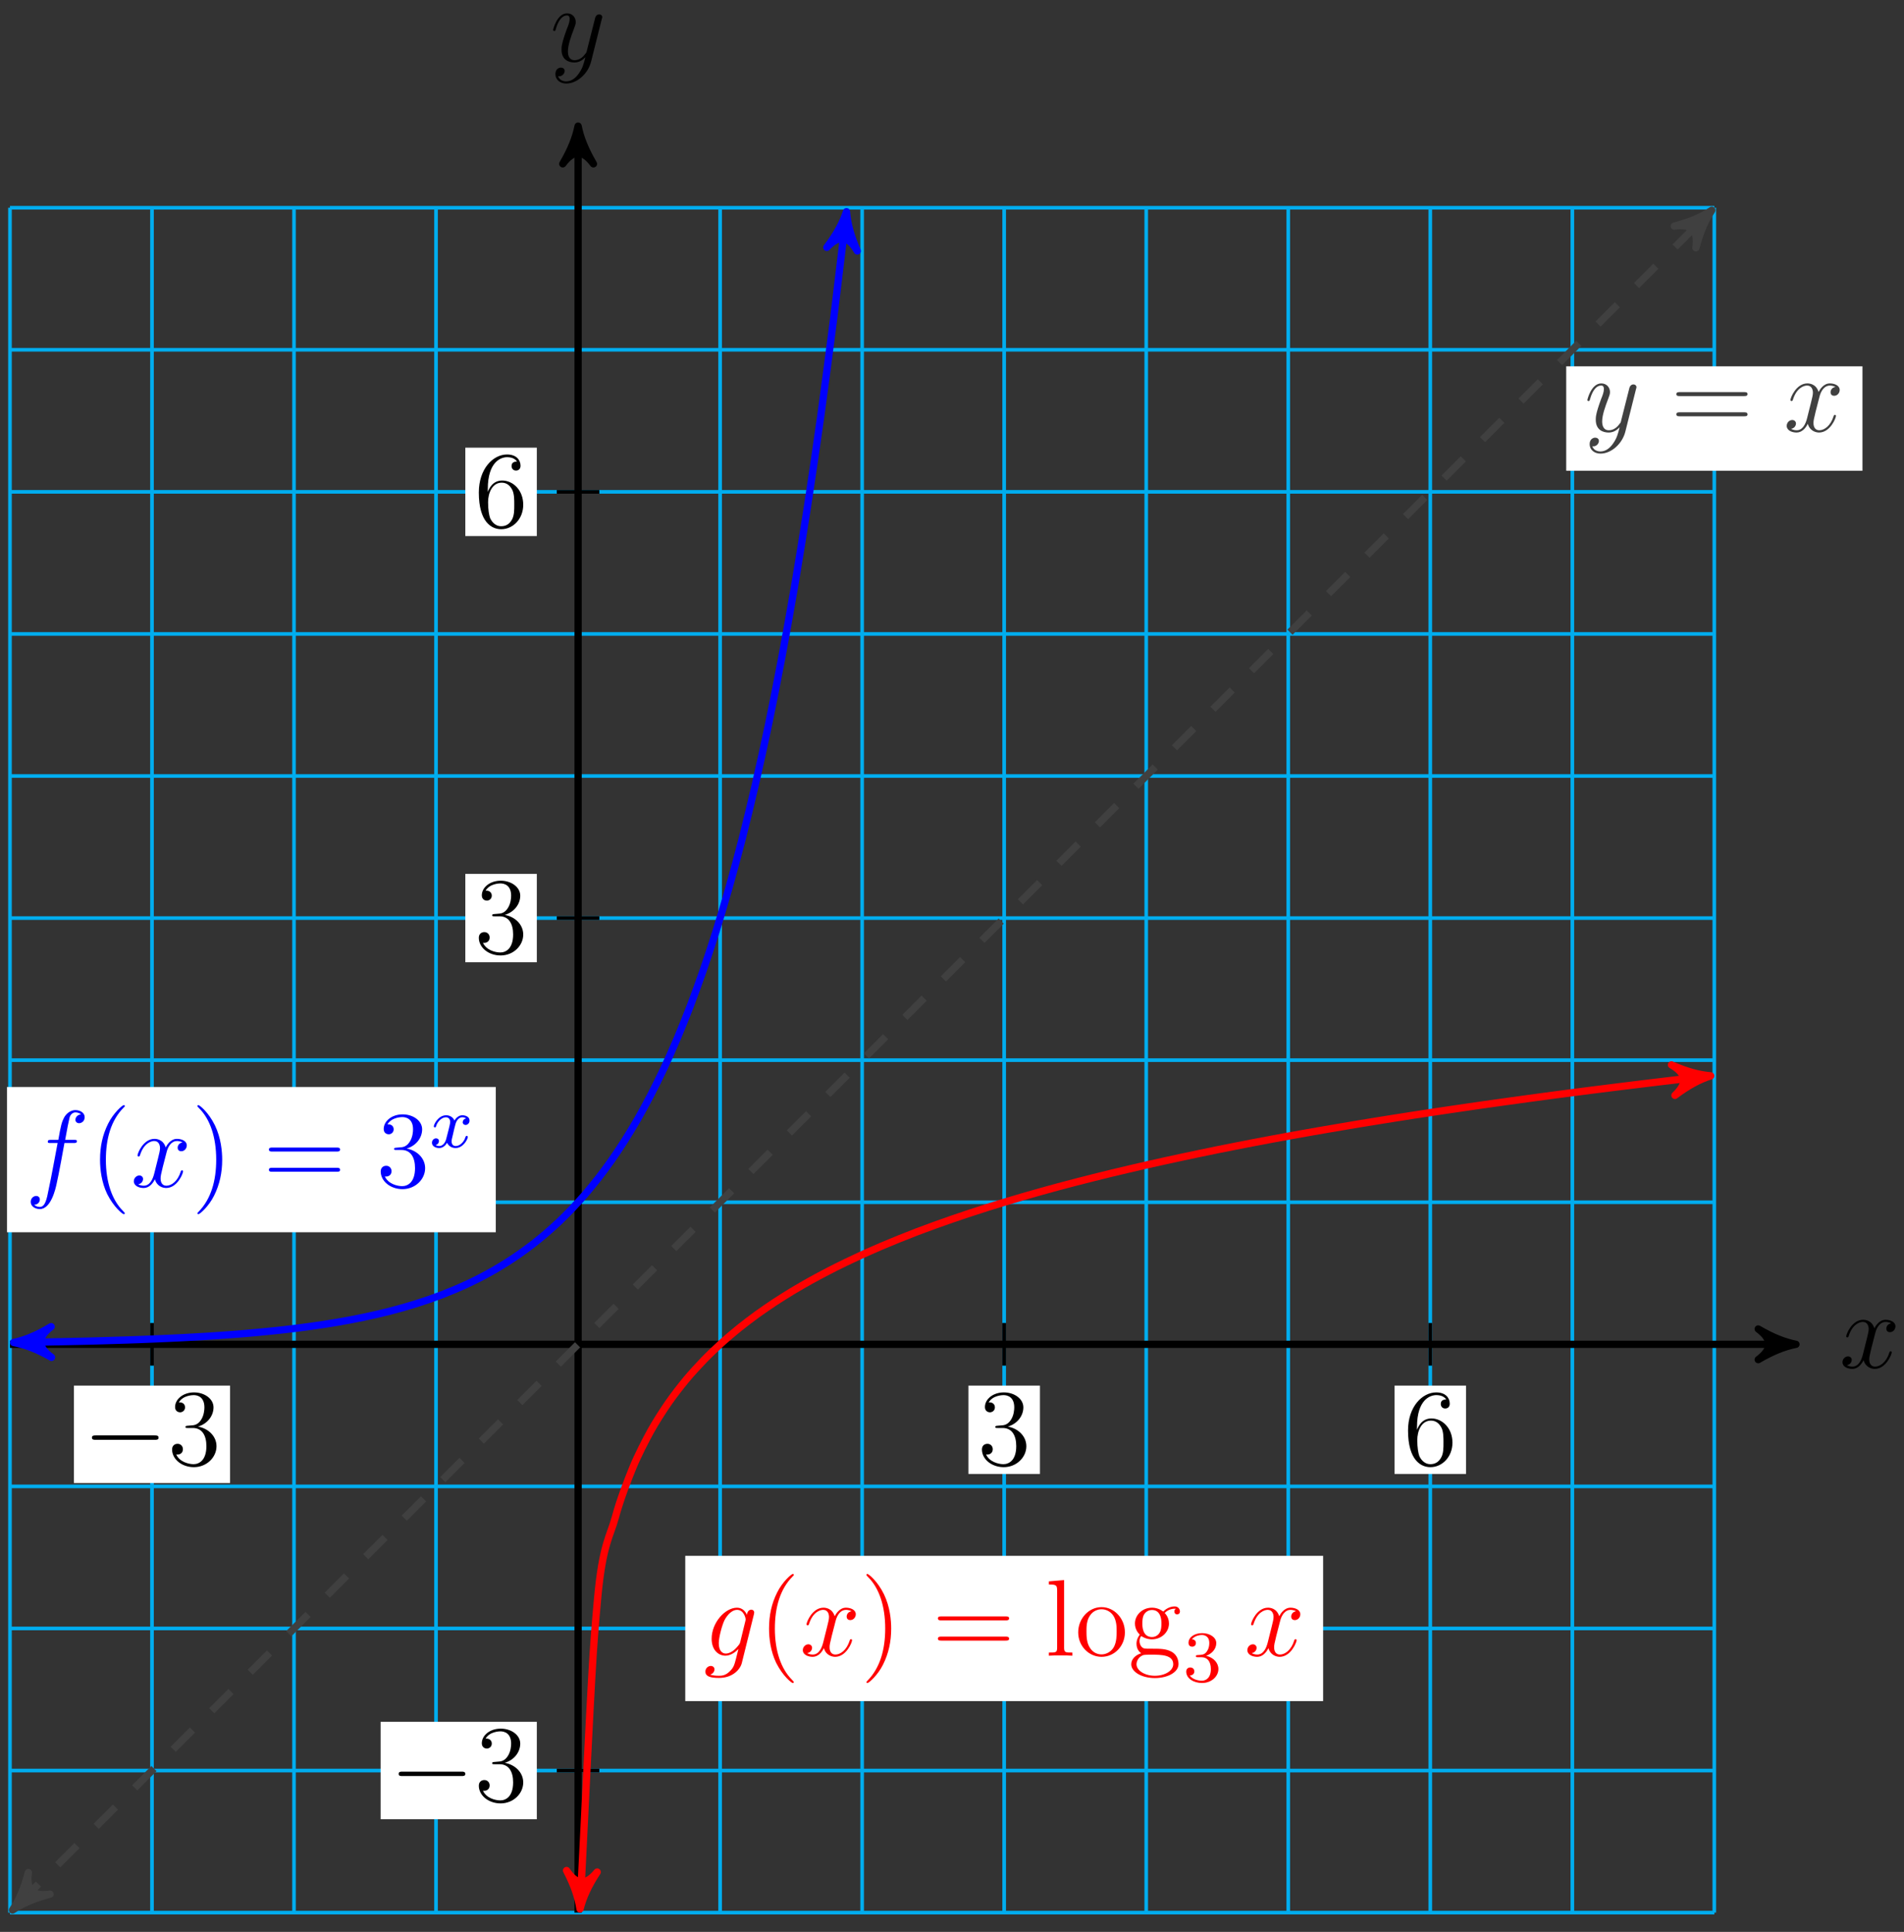 <?xml version="1.0" encoding="UTF-8"?>
<svg xmlns="http://www.w3.org/2000/svg" xmlns:xlink="http://www.w3.org/1999/xlink" width="209pt" height="212pt" viewBox="0 0 209 212" version="1.1">
<rect x="0" y="0" width="209" height="212" fill="#333333" stroke="none"/>
<defs>
<g>
<symbol overflow="visible" id="glyph0-0">
<path style="stroke:none;" d=""/>
</symbol>
<symbol overflow="visible" id="glyph0-1">
<path style="stroke:none;" d="M 5.672 -4.875 C 5.281 -4.812 5.141 -4.516 5.141 -4.297 C 5.141 -4 5.359 -3.906 5.531 -3.906 C 5.891 -3.906 6.141 -4.219 6.141 -4.547 C 6.141 -5.047 5.562 -5.266 5.062 -5.266 C 4.344 -5.266 3.938 -4.547 3.828 -4.328 C 3.547 -5.219 2.812 -5.266 2.594 -5.266 C 1.375 -5.266 0.734 -3.703 0.734 -3.438 C 0.734 -3.391 0.781 -3.328 0.859 -3.328 C 0.953 -3.328 0.984 -3.406 1 -3.453 C 1.406 -4.781 2.219 -5.031 2.562 -5.031 C 3.094 -5.031 3.203 -4.531 3.203 -4.25 C 3.203 -3.984 3.125 -3.703 2.984 -3.125 L 2.578 -1.5 C 2.406 -0.781 2.062 -0.125 1.422 -0.125 C 1.359 -0.125 1.062 -0.125 0.812 -0.281 C 1.25 -0.359 1.344 -0.719 1.344 -0.859 C 1.344 -1.094 1.156 -1.25 0.938 -1.25 C 0.641 -1.25 0.328 -0.984 0.328 -0.609 C 0.328 -0.109 0.891 0.125 1.406 0.125 C 1.984 0.125 2.391 -0.328 2.641 -0.828 C 2.828 -0.125 3.438 0.125 3.875 0.125 C 5.094 0.125 5.734 -1.453 5.734 -1.703 C 5.734 -1.766 5.688 -1.812 5.625 -1.812 C 5.516 -1.812 5.5 -1.75 5.469 -1.656 C 5.141 -0.609 4.453 -0.125 3.906 -0.125 C 3.484 -0.125 3.266 -0.438 3.266 -0.922 C 3.266 -1.188 3.312 -1.375 3.5 -2.156 L 3.922 -3.797 C 4.094 -4.5 4.5 -5.031 5.062 -5.031 C 5.078 -5.031 5.422 -5.031 5.672 -4.875 Z M 5.672 -4.875 "/>
</symbol>
<symbol overflow="visible" id="glyph0-2">
<path style="stroke:none;" d="M 3.141 1.344 C 2.828 1.797 2.359 2.203 1.766 2.203 C 1.625 2.203 1.047 2.172 0.875 1.625 C 0.906 1.641 0.969 1.641 0.984 1.641 C 1.344 1.641 1.594 1.328 1.594 1.047 C 1.594 0.781 1.359 0.688 1.188 0.688 C 0.984 0.688 0.578 0.828 0.578 1.406 C 0.578 2.016 1.094 2.438 1.766 2.438 C 2.969 2.438 4.172 1.344 4.5 0.016 L 5.672 -4.656 C 5.688 -4.703 5.719 -4.781 5.719 -4.859 C 5.719 -5.031 5.562 -5.156 5.391 -5.156 C 5.281 -5.156 5.031 -5.109 4.938 -4.75 L 4.047 -1.234 C 4 -1.016 4 -0.984 3.891 -0.859 C 3.656 -0.531 3.266 -0.125 2.688 -0.125 C 2.016 -0.125 1.953 -0.781 1.953 -1.094 C 1.953 -1.781 2.281 -2.703 2.609 -3.562 C 2.734 -3.906 2.812 -4.078 2.812 -4.312 C 2.812 -4.812 2.453 -5.266 1.859 -5.266 C 0.766 -5.266 0.328 -3.531 0.328 -3.438 C 0.328 -3.391 0.375 -3.328 0.453 -3.328 C 0.562 -3.328 0.578 -3.375 0.625 -3.547 C 0.906 -4.547 1.359 -5.031 1.828 -5.031 C 1.938 -5.031 2.141 -5.031 2.141 -4.641 C 2.141 -4.328 2.016 -3.984 1.828 -3.531 C 1.25 -1.953 1.25 -1.562 1.25 -1.281 C 1.25 -0.141 2.062 0.125 2.656 0.125 C 3 0.125 3.438 0.016 3.844 -0.438 L 3.859 -0.422 C 3.688 0.281 3.562 0.75 3.141 1.344 Z M 3.141 1.344 "/>
</symbol>
<symbol overflow="visible" id="glyph0-3">
<path style="stroke:none;" d="M 4.047 -1.516 C 4 -1.328 3.969 -1.281 3.812 -1.094 C 3.328 -0.469 2.828 -0.234 2.453 -0.234 C 2.062 -0.234 1.688 -0.547 1.688 -1.375 C 1.688 -2.016 2.047 -3.344 2.312 -3.891 C 2.656 -4.547 3.188 -5.031 3.688 -5.031 C 4.484 -5.031 4.641 -4.047 4.641 -3.984 L 4.609 -3.812 Z M 4.781 -4.484 C 4.625 -4.828 4.297 -5.266 3.688 -5.266 C 2.391 -5.266 0.906 -3.641 0.906 -1.859 C 0.906 -0.609 1.656 0 2.422 0 C 3.062 0 3.625 -0.5 3.844 -0.734 L 3.578 0.328 C 3.406 0.984 3.328 1.297 2.906 1.703 C 2.422 2.203 1.953 2.203 1.703 2.203 C 1.344 2.203 1.047 2.172 0.734 2.078 C 1.125 1.969 1.219 1.641 1.219 1.5 C 1.219 1.312 1.078 1.125 0.812 1.125 C 0.531 1.125 0.219 1.359 0.219 1.75 C 0.219 2.25 0.703 2.438 1.719 2.438 C 3.266 2.438 4.062 1.453 4.219 0.797 L 5.547 -4.547 C 5.578 -4.703 5.578 -4.719 5.578 -4.75 C 5.578 -4.906 5.453 -5.047 5.266 -5.047 C 4.984 -5.047 4.812 -4.812 4.781 -4.484 Z M 4.781 -4.484 "/>
</symbol>
<symbol overflow="visible" id="glyph0-4">
<path style="stroke:none;" d="M 5.328 -4.812 C 5.562 -4.812 5.672 -4.812 5.672 -5.031 C 5.672 -5.156 5.562 -5.156 5.359 -5.156 L 4.391 -5.156 C 4.609 -6.391 4.781 -7.234 4.875 -7.609 C 4.953 -7.906 5.203 -8.172 5.516 -8.172 C 5.766 -8.172 6.016 -8.062 6.125 -7.953 C 5.672 -7.906 5.516 -7.562 5.516 -7.359 C 5.516 -7.125 5.703 -6.984 5.922 -6.984 C 6.172 -6.984 6.531 -7.188 6.531 -7.641 C 6.531 -8.141 6.031 -8.422 5.5 -8.422 C 4.984 -8.422 4.484 -8.031 4.25 -7.562 C 4.031 -7.141 3.906 -6.719 3.641 -5.156 L 2.828 -5.156 C 2.609 -5.156 2.484 -5.156 2.484 -4.938 C 2.484 -4.812 2.562 -4.812 2.797 -4.812 L 3.562 -4.812 C 3.344 -3.688 2.859 -0.984 2.578 0.281 C 2.375 1.328 2.203 2.203 1.609 2.203 C 1.562 2.203 1.219 2.203 1 1.969 C 1.609 1.922 1.609 1.406 1.609 1.391 C 1.609 1.141 1.438 1 1.203 1 C 0.969 1 0.609 1.203 0.609 1.656 C 0.609 2.172 1.141 2.438 1.609 2.438 C 2.828 2.438 3.328 0.25 3.453 -0.344 C 3.672 -1.266 4.25 -4.453 4.312 -4.812 Z M 5.328 -4.812 "/>
</symbol>
<symbol overflow="visible" id="glyph1-0">
<path style="stroke:none;" d=""/>
</symbol>
<symbol overflow="visible" id="glyph1-1">
<path style="stroke:none;" d="M 7.875 -2.75 C 8.078 -2.75 8.297 -2.75 8.297 -2.984 C 8.297 -3.234 8.078 -3.234 7.875 -3.234 L 1.406 -3.234 C 1.203 -3.234 0.984 -3.234 0.984 -2.984 C 0.984 -2.75 1.203 -2.75 1.406 -2.75 Z M 7.875 -2.75 "/>
</symbol>
<symbol overflow="visible" id="glyph2-0">
<path style="stroke:none;" d=""/>
</symbol>
<symbol overflow="visible" id="glyph2-1">
<path style="stroke:none;" d="M 2.203 -4.297 C 2 -4.281 1.953 -4.266 1.953 -4.156 C 1.953 -4.047 2.016 -4.047 2.219 -4.047 L 2.766 -4.047 C 3.797 -4.047 4.25 -3.203 4.25 -2.062 C 4.25 -0.484 3.438 -0.078 2.844 -0.078 C 2.266 -0.078 1.297 -0.344 0.938 -1.141 C 1.328 -1.078 1.672 -1.297 1.672 -1.719 C 1.672 -2.062 1.422 -2.312 1.094 -2.312 C 0.797 -2.312 0.484 -2.141 0.484 -1.688 C 0.484 -0.625 1.547 0.25 2.875 0.25 C 4.297 0.25 5.359 -0.844 5.359 -2.047 C 5.359 -3.141 4.469 -4 3.328 -4.203 C 4.359 -4.5 5.031 -5.375 5.031 -6.312 C 5.031 -7.25 4.047 -7.953 2.891 -7.953 C 1.703 -7.953 0.812 -7.219 0.812 -6.344 C 0.812 -5.875 1.188 -5.766 1.359 -5.766 C 1.609 -5.766 1.906 -5.953 1.906 -6.312 C 1.906 -6.688 1.609 -6.859 1.344 -6.859 C 1.281 -6.859 1.25 -6.859 1.219 -6.844 C 1.672 -7.656 2.797 -7.656 2.859 -7.656 C 3.25 -7.656 4.031 -7.484 4.031 -6.312 C 4.031 -6.078 4 -5.422 3.641 -4.906 C 3.281 -4.375 2.875 -4.344 2.562 -4.328 Z M 2.203 -4.297 "/>
</symbol>
<symbol overflow="visible" id="glyph2-2">
<path style="stroke:none;" d="M 1.469 -4.156 C 1.469 -7.188 2.938 -7.656 3.578 -7.656 C 4.016 -7.656 4.453 -7.531 4.672 -7.172 C 4.531 -7.172 4.078 -7.172 4.078 -6.688 C 4.078 -6.422 4.25 -6.188 4.562 -6.188 C 4.859 -6.188 5.062 -6.375 5.062 -6.719 C 5.062 -7.344 4.609 -7.953 3.578 -7.953 C 2.062 -7.953 0.484 -6.406 0.484 -3.781 C 0.484 -0.484 1.922 0.25 2.938 0.25 C 4.25 0.25 5.359 -0.891 5.359 -2.438 C 5.359 -4.031 4.25 -5.094 3.047 -5.094 C 1.984 -5.094 1.594 -4.172 1.469 -3.844 Z M 2.938 -0.078 C 2.188 -0.078 1.828 -0.734 1.719 -0.984 C 1.609 -1.297 1.5 -1.891 1.5 -2.719 C 1.5 -3.672 1.922 -4.859 3 -4.859 C 3.656 -4.859 4 -4.406 4.188 -4 C 4.375 -3.562 4.375 -2.969 4.375 -2.453 C 4.375 -1.844 4.375 -1.297 4.141 -0.844 C 3.844 -0.281 3.422 -0.078 2.938 -0.078 Z M 2.938 -0.078 "/>
</symbol>
<symbol overflow="visible" id="glyph2-3">
<path style="stroke:none;" d="M 8.062 -3.875 C 8.234 -3.875 8.453 -3.875 8.453 -4.094 C 8.453 -4.312 8.25 -4.312 8.062 -4.312 L 1.031 -4.312 C 0.859 -4.312 0.641 -4.312 0.641 -4.094 C 0.641 -3.875 0.844 -3.875 1.031 -3.875 Z M 8.062 -1.656 C 8.234 -1.656 8.453 -1.656 8.453 -1.859 C 8.453 -2.094 8.25 -2.094 8.062 -2.094 L 1.031 -2.094 C 0.859 -2.094 0.641 -2.094 0.641 -1.875 C 0.641 -1.656 0.844 -1.656 1.031 -1.656 Z M 8.062 -1.656 "/>
</symbol>
<symbol overflow="visible" id="glyph2-4">
<path style="stroke:none;" d="M 3.891 2.906 C 3.891 2.875 3.891 2.844 3.688 2.641 C 2.484 1.438 1.812 -0.531 1.812 -2.969 C 1.812 -5.297 2.375 -7.297 3.766 -8.703 C 3.891 -8.812 3.891 -8.828 3.891 -8.875 C 3.891 -8.938 3.828 -8.969 3.781 -8.969 C 3.625 -8.969 2.641 -8.109 2.062 -6.938 C 1.453 -5.719 1.172 -4.453 1.172 -2.969 C 1.172 -1.906 1.344 -0.484 1.953 0.781 C 2.672 2.219 3.641 3 3.781 3 C 3.828 3 3.891 2.969 3.891 2.906 Z M 3.891 2.906 "/>
</symbol>
<symbol overflow="visible" id="glyph2-5">
<path style="stroke:none;" d="M 3.375 -2.969 C 3.375 -3.891 3.25 -5.359 2.578 -6.75 C 1.875 -8.188 0.891 -8.969 0.766 -8.969 C 0.719 -8.969 0.656 -8.938 0.656 -8.875 C 0.656 -8.828 0.656 -8.812 0.859 -8.609 C 2.062 -7.406 2.719 -5.422 2.719 -2.984 C 2.719 -0.672 2.156 1.328 0.781 2.734 C 0.656 2.844 0.656 2.875 0.656 2.906 C 0.656 2.969 0.719 3 0.766 3 C 0.922 3 1.906 2.141 2.484 0.969 C 3.094 -0.25 3.375 -1.547 3.375 -2.969 Z M 3.375 -2.969 "/>
</symbol>
<symbol overflow="visible" id="glyph2-6">
<path style="stroke:none;" d="M 2.062 -8.297 L 0.391 -8.156 L 0.391 -7.812 C 1.203 -7.812 1.297 -7.734 1.297 -7.141 L 1.297 -0.891 C 1.297 -0.344 1.172 -0.344 0.391 -0.344 L 0.391 0 C 0.734 -0.031 1.312 -0.031 1.672 -0.031 C 2.031 -0.031 2.625 -0.031 2.969 0 L 2.969 -0.344 C 2.203 -0.344 2.062 -0.344 2.062 -0.891 Z M 2.062 -8.297 "/>
</symbol>
<symbol overflow="visible" id="glyph2-7">
<path style="stroke:none;" d="M 5.484 -2.562 C 5.484 -4.094 4.312 -5.328 2.922 -5.328 C 1.5 -5.328 0.359 -4.062 0.359 -2.562 C 0.359 -1.031 1.547 0.125 2.922 0.125 C 4.328 0.125 5.484 -1.047 5.484 -2.562 Z M 2.922 -0.141 C 2.484 -0.141 1.953 -0.328 1.609 -0.922 C 1.281 -1.453 1.266 -2.156 1.266 -2.672 C 1.266 -3.125 1.266 -3.844 1.641 -4.391 C 1.969 -4.906 2.5 -5.094 2.922 -5.094 C 3.375 -5.094 3.891 -4.875 4.203 -4.406 C 4.578 -3.859 4.578 -3.109 4.578 -2.672 C 4.578 -2.25 4.578 -1.5 4.266 -0.938 C 3.938 -0.375 3.375 -0.141 2.922 -0.141 Z M 2.922 -0.141 "/>
</symbol>
<symbol overflow="visible" id="glyph2-8">
<path style="stroke:none;" d="M 1.422 -2.156 C 1.984 -1.797 2.469 -1.797 2.594 -1.797 C 3.672 -1.797 4.469 -2.609 4.469 -3.531 C 4.469 -3.844 4.375 -4.297 4 -4.688 C 4.453 -5.156 5.016 -5.156 5.078 -5.156 C 5.125 -5.156 5.188 -5.156 5.234 -5.141 C 5.109 -5.094 5.062 -4.969 5.062 -4.844 C 5.062 -4.672 5.172 -4.531 5.359 -4.531 C 5.469 -4.531 5.672 -4.594 5.672 -4.859 C 5.672 -5.062 5.516 -5.406 5.094 -5.406 C 4.469 -5.406 4 -5.016 3.844 -4.844 C 3.484 -5.109 3.062 -5.266 2.609 -5.266 C 1.531 -5.266 0.734 -4.453 0.734 -3.531 C 0.734 -2.859 1.141 -2.422 1.266 -2.312 C 1.125 -2.125 0.906 -1.781 0.906 -1.312 C 0.906 -0.625 1.328 -0.328 1.422 -0.266 C 0.875 -0.109 0.328 0.328 0.328 0.938 C 0.328 1.766 1.453 2.453 2.922 2.453 C 4.344 2.453 5.516 1.812 5.516 0.922 C 5.516 0.625 5.438 -0.078 4.719 -0.453 C 4.109 -0.766 3.516 -0.766 2.484 -0.766 C 1.75 -0.766 1.672 -0.766 1.453 -0.984 C 1.344 -1.109 1.234 -1.344 1.234 -1.594 C 1.234 -1.797 1.297 -2 1.422 -2.156 Z M 2.609 -2.047 C 1.547 -2.047 1.547 -3.25 1.547 -3.531 C 1.547 -3.734 1.547 -4.234 1.75 -4.547 C 1.984 -4.906 2.344 -5.016 2.594 -5.016 C 3.641 -5.016 3.641 -3.812 3.641 -3.531 C 3.641 -3.328 3.641 -2.828 3.438 -2.516 C 3.219 -2.156 2.859 -2.047 2.609 -2.047 Z M 2.922 2.203 C 1.781 2.203 0.906 1.609 0.906 0.938 C 0.906 0.844 0.938 0.375 1.391 0.062 C 1.656 -0.109 1.75 -0.109 2.594 -0.109 C 3.578 -0.109 4.938 -0.109 4.938 0.938 C 4.938 1.641 4.031 2.203 2.922 2.203 Z M 2.922 2.203 "/>
</symbol>
<symbol overflow="visible" id="glyph3-0">
<path style="stroke:none;" d=""/>
</symbol>
<symbol overflow="visible" id="glyph3-1">
<path style="stroke:none;" d="M 2.016 -2.656 C 2.641 -2.656 3.047 -2.203 3.047 -1.359 C 3.047 -0.359 2.484 -0.078 2.062 -0.078 C 1.625 -0.078 1.016 -0.234 0.734 -0.656 C 1.031 -0.656 1.234 -0.844 1.234 -1.094 C 1.234 -1.359 1.047 -1.531 0.781 -1.531 C 0.578 -1.531 0.344 -1.406 0.344 -1.078 C 0.344 -0.328 1.156 0.172 2.078 0.172 C 3.125 0.172 3.875 -0.562 3.875 -1.359 C 3.875 -2.031 3.344 -2.625 2.531 -2.812 C 3.156 -3.031 3.641 -3.562 3.641 -4.203 C 3.641 -4.844 2.922 -5.297 2.094 -5.297 C 1.234 -5.297 0.594 -4.844 0.594 -4.234 C 0.594 -3.938 0.781 -3.812 1 -3.812 C 1.25 -3.812 1.406 -3.984 1.406 -4.219 C 1.406 -4.516 1.141 -4.625 0.969 -4.625 C 1.312 -5.062 1.922 -5.094 2.062 -5.094 C 2.266 -5.094 2.875 -5.031 2.875 -4.203 C 2.875 -3.656 2.641 -3.312 2.531 -3.188 C 2.297 -2.938 2.109 -2.922 1.625 -2.891 C 1.469 -2.891 1.406 -2.875 1.406 -2.766 C 1.406 -2.656 1.484 -2.656 1.625 -2.656 Z M 2.016 -2.656 "/>
</symbol>
<symbol overflow="visible" id="glyph4-0">
<path style="stroke:none;" d=""/>
</symbol>
<symbol overflow="visible" id="glyph4-1">
<path style="stroke:none;" d="M 4 -3.172 C 3.641 -3.094 3.625 -2.781 3.625 -2.75 C 3.625 -2.578 3.766 -2.453 3.938 -2.453 C 4.109 -2.453 4.375 -2.594 4.375 -2.938 C 4.375 -3.391 3.875 -3.516 3.578 -3.516 C 3.219 -3.516 2.906 -3.25 2.719 -2.938 C 2.547 -3.359 2.141 -3.516 1.812 -3.516 C 0.938 -3.516 0.453 -2.516 0.453 -2.297 C 0.453 -2.219 0.516 -2.188 0.578 -2.188 C 0.672 -2.188 0.688 -2.234 0.703 -2.328 C 0.891 -2.906 1.375 -3.297 1.781 -3.297 C 2.094 -3.297 2.25 -3.062 2.25 -2.781 C 2.25 -2.625 2.156 -2.25 2.094 -2 C 2.031 -1.766 1.859 -1.062 1.812 -0.906 C 1.703 -0.484 1.422 -0.141 1.062 -0.141 C 1.031 -0.141 0.828 -0.141 0.656 -0.25 C 1.016 -0.344 1.016 -0.672 1.016 -0.688 C 1.016 -0.875 0.875 -0.984 0.703 -0.984 C 0.484 -0.984 0.25 -0.797 0.25 -0.5 C 0.25 -0.125 0.641 0.078 1.047 0.078 C 1.469 0.078 1.766 -0.234 1.906 -0.5 C 2.094 -0.109 2.453 0.078 2.844 0.078 C 3.703 0.078 4.188 -0.922 4.188 -1.141 C 4.188 -1.219 4.125 -1.25 4.062 -1.25 C 3.969 -1.25 3.953 -1.188 3.922 -1.109 C 3.766 -0.578 3.312 -0.141 2.859 -0.141 C 2.594 -0.141 2.406 -0.312 2.406 -0.656 C 2.406 -0.812 2.453 -1 2.562 -1.438 C 2.609 -1.688 2.781 -2.375 2.828 -2.531 C 2.938 -2.953 3.219 -3.297 3.578 -3.297 C 3.625 -3.297 3.828 -3.297 4 -3.172 Z M 4 -3.172 "/>
</symbol>
</g>
</defs>
<g id="surface1">
<path style="fill:none;stroke-width:0.399;stroke-linecap:butt;stroke-linejoin:miter;stroke:rgb(0%,67.839%,93.729%);stroke-opacity:1;stroke-miterlimit:10;" d="M -62.362 -62.364 L 124.728 -62.364 M -62.362 -46.774 L 124.728 -46.774 M -62.362 -31.18 L 124.728 -31.18 M -62.362 -15.59 L 124.728 -15.59 M -62.362 -0.001 L 124.728 -0.001 M -62.362 15.589 L 124.728 15.589 M -62.362 31.183 L 124.728 31.183 M -62.362 46.773 L 124.728 46.773 M -62.362 62.363 L 124.728 62.363 M -62.362 77.953 L 124.728 77.953 M -62.362 93.546 L 124.728 93.546 M -62.362 109.136 L 124.728 109.136 M -62.362 124.722 L 124.728 124.722 M -62.362 -62.364 L -62.362 124.726 M -46.772 -62.364 L -46.772 124.726 M -31.183 -62.364 L -31.183 124.726 M -15.593 -62.364 L -15.593 124.726 M 0.001 -62.364 L 0.001 124.726 M 15.591 -62.364 L 15.591 124.726 M 31.181 -62.364 L 31.181 124.726 M 46.771 -62.364 L 46.771 124.726 M 62.364 -62.364 L 62.364 124.726 M 77.954 -62.364 L 77.954 124.726 M 93.544 -62.364 L 93.544 124.726 M 109.138 -62.364 L 109.138 124.726 M 124.72 -62.364 L 124.72 124.726 " transform="matrix(1,0,0,-1,63.456,147.519)"/>
<path style="fill:none;stroke-width:0.797;stroke-linecap:butt;stroke-linejoin:miter;stroke:rgb(0%,0%,0%);stroke-opacity:1;stroke-miterlimit:10;" d="M -62.362 -0.001 L 132.646 -0.001 " transform="matrix(1,0,0,-1,63.456,147.519)"/>
<path style="fill-rule:nonzero;fill:rgb(0%,0%,0%);fill-opacity:1;stroke-width:0.797;stroke-linecap:butt;stroke-linejoin:round;stroke:rgb(0%,0%,0%);stroke-opacity:1;stroke-miterlimit:10;" d="M 1.038 -0.001 C -0.259 0.257 -1.556 0.777 -3.107 1.683 C -1.556 0.519 -1.556 -0.516 -3.107 -1.684 C -1.556 -0.778 -0.259 -0.258 1.038 -0.001 Z M 1.038 -0.001 " transform="matrix(1,0,0,-1,196.103,147.519)"/>
<g style="fill:rgb(0%,0%,0%);fill-opacity:1;">
  <use xlink:href="#glyph0-1" x="201.92" y="150.093"/>
</g>
<path style="fill:none;stroke-width:0.797;stroke-linecap:butt;stroke-linejoin:miter;stroke:rgb(0%,0%,0%);stroke-opacity:1;stroke-miterlimit:10;" d="M 0.001 -62.364 L 0.001 132.648 " transform="matrix(1,0,0,-1,63.456,147.519)"/>
<path style="fill-rule:nonzero;fill:rgb(0%,0%,0%);fill-opacity:1;stroke-width:0.797;stroke-linecap:butt;stroke-linejoin:round;stroke:rgb(0%,0%,0%);stroke-opacity:1;stroke-miterlimit:10;" d="M 1.036 -0.001 C -0.26 0.261 -1.553 0.776 -3.108 1.683 C -1.553 0.518 -1.553 -0.517 -3.108 -1.685 C -1.553 -0.778 -0.26 -0.259 1.036 -0.001 Z M 1.036 -0.001 " transform="matrix(0,-1,-1,0,63.456,14.872)"/>
<g style="fill:rgb(0%,0%,0%);fill-opacity:1;">
  <use xlink:href="#glyph0-2" x="60.388" y="6.73"/>
</g>
<path style="fill:none;stroke-width:0.399;stroke-linecap:butt;stroke-linejoin:miter;stroke:rgb(0%,0%,0%);stroke-opacity:1;stroke-miterlimit:10;" d="M -46.772 2.339 L -46.772 -2.34 " transform="matrix(1,0,0,-1,63.456,147.519)"/>
<path style=" stroke:none;fill-rule:nonzero;fill:rgb(100%,100%,100%);fill-opacity:1;" d="M 8.113 162.742 L 25.254 162.742 L 25.254 152.051 L 8.113 152.051 Z M 8.113 162.742 "/>
<g style="fill:rgb(0%,0%,0%);fill-opacity:1;">
  <use xlink:href="#glyph1-1" x="9.108" y="160.75"/>
</g>
<g style="fill:rgb(0%,0%,0%);fill-opacity:1;">
  <use xlink:href="#glyph2-1" x="18.406" y="160.75"/>
</g>
<path style="fill:none;stroke-width:0.399;stroke-linecap:butt;stroke-linejoin:miter;stroke:rgb(0%,0%,0%);stroke-opacity:1;stroke-miterlimit:10;" d="M 2.337 -46.774 L -2.339 -46.774 " transform="matrix(1,0,0,-1,63.456,147.519)"/>
<path style=" stroke:none;fill-rule:nonzero;fill:rgb(100%,100%,100%);fill-opacity:1;" d="M 41.781 199.637 L 58.926 199.637 L 58.926 188.945 L 41.781 188.945 Z M 41.781 199.637 "/>
<g style="fill:rgb(0%,0%,0%);fill-opacity:1;">
  <use xlink:href="#glyph1-1" x="42.778" y="197.646"/>
</g>
<g style="fill:rgb(0%,0%,0%);fill-opacity:1;">
  <use xlink:href="#glyph2-1" x="52.076" y="197.646"/>
</g>
<path style="fill:none;stroke-width:0.399;stroke-linecap:butt;stroke-linejoin:miter;stroke:rgb(0%,0%,0%);stroke-opacity:1;stroke-miterlimit:10;" d="M 46.771 2.339 L 46.771 -2.34 " transform="matrix(1,0,0,-1,63.456,147.519)"/>
<path style=" stroke:none;fill-rule:nonzero;fill:rgb(100%,100%,100%);fill-opacity:1;" d="M 106.305 161.746 L 114.152 161.746 L 114.152 152.051 L 106.305 152.051 Z M 106.305 161.746 "/>
<g style="fill:rgb(0%,0%,0%);fill-opacity:1;">
  <use xlink:href="#glyph2-1" x="107.302" y="160.75"/>
</g>
<path style="fill:none;stroke-width:0.399;stroke-linecap:butt;stroke-linejoin:miter;stroke:rgb(0%,0%,0%);stroke-opacity:1;stroke-miterlimit:10;" d="M 2.337 46.773 L -2.339 46.773 " transform="matrix(1,0,0,-1,63.456,147.519)"/>
<path style=" stroke:none;fill-rule:nonzero;fill:rgb(100%,100%,100%);fill-opacity:1;" d="M 51.078 105.594 L 58.926 105.594 L 58.926 95.898 L 51.078 95.898 Z M 51.078 105.594 "/>
<g style="fill:rgb(0%,0%,0%);fill-opacity:1;">
  <use xlink:href="#glyph2-1" x="52.076" y="104.599"/>
</g>
<path style="fill:none;stroke-width:0.399;stroke-linecap:butt;stroke-linejoin:miter;stroke:rgb(0%,0%,0%);stroke-opacity:1;stroke-miterlimit:10;" d="M 93.544 2.339 L 93.544 -2.34 " transform="matrix(1,0,0,-1,63.456,147.519)"/>
<path style=" stroke:none;fill-rule:nonzero;fill:rgb(100%,100%,100%);fill-opacity:1;" d="M 153.078 161.746 L 160.922 161.746 L 160.922 152.051 L 153.078 152.051 Z M 153.078 161.746 "/>
<g style="fill:rgb(0%,0%,0%);fill-opacity:1;">
  <use xlink:href="#glyph2-2" x="154.074" y="160.75"/>
</g>
<path style="fill:none;stroke-width:0.399;stroke-linecap:butt;stroke-linejoin:miter;stroke:rgb(0%,0%,0%);stroke-opacity:1;stroke-miterlimit:10;" d="M 2.337 93.546 L -2.339 93.546 " transform="matrix(1,0,0,-1,63.456,147.519)"/>
<path style=" stroke:none;fill-rule:nonzero;fill:rgb(100%,100%,100%);fill-opacity:1;" d="M 51.078 58.824 L 58.926 58.824 L 58.926 49.125 L 51.078 49.125 Z M 51.078 58.824 "/>
<g style="fill:rgb(0%,0%,0%);fill-opacity:1;">
  <use xlink:href="#glyph2-2" x="52.076" y="57.826"/>
</g>
<path style="fill:none;stroke-width:0.797;stroke-linecap:butt;stroke-linejoin:miter;stroke:rgb(25%,25%,25%);stroke-opacity:1;stroke-dasharray:2.989,2.989;stroke-miterlimit:10;" d="M -61.351 -61.348 L 123.712 123.71 " transform="matrix(1,0,0,-1,63.456,147.519)"/>
<path style="fill-rule:nonzero;fill:rgb(25%,25%,25%);fill-opacity:1;stroke-width:0.797;stroke-linecap:butt;stroke-linejoin:round;stroke:rgb(25%,25%,25%);stroke-opacity:1;stroke-miterlimit:10;" d="M 1.036 0.001 C -0.259 0.258 -1.552 0.777 -3.11 1.683 C -1.554 0.52 -1.554 -0.518 -3.107 -1.684 C -1.554 -0.778 -0.259 -0.261 1.036 0.001 Z M 1.036 0.001 " transform="matrix(-0.707,0.707,0.707,0.707,2.107,208.868)"/>
<path style="fill-rule:nonzero;fill:rgb(25%,25%,25%);fill-opacity:1;stroke-width:0.797;stroke-linecap:butt;stroke-linejoin:round;stroke:rgb(25%,25%,25%);stroke-opacity:1;stroke-miterlimit:10;" d="M 1.037 -0.001 C -0.261 0.259 -1.554 0.778 -3.106 1.684 C -1.554 0.518 -1.554 -0.52 -3.109 -1.683 C -1.557 -0.777 -0.258 -0.258 1.037 -0.001 Z M 1.037 -0.001 " transform="matrix(0.707,-0.707,-0.707,-0.707,187.168,23.807)"/>
<path style=" stroke:none;fill-rule:nonzero;fill:rgb(100%,100%,100%);fill-opacity:1;" d="M 171.922 51.656 L 204.441 51.656 L 204.441 40.199 L 171.922 40.199 Z M 171.922 51.656 "/>
<g style="fill:rgb(25%,25%,25%);fill-opacity:1;">
  <use xlink:href="#glyph0-2" x="173.915" y="47.339"/>
</g>
<g style="fill:rgb(25%,25%,25%);fill-opacity:1;">
  <use xlink:href="#glyph2-3" x="183.372" y="47.339"/>
</g>
<g style="fill:rgb(25%,25%,25%);fill-opacity:1;">
  <use xlink:href="#glyph0-1" x="195.798" y="47.339"/>
</g>
<path style="fill:none;stroke-width:0.797;stroke-linecap:butt;stroke-linejoin:miter;stroke:rgb(100%,0%,0%);stroke-opacity:1;stroke-miterlimit:10;" d="M 0.263 -60.93 C 1.599 -33.961 1.599 -33.961 2.138 -27.946 C 2.677 -21.93 3.544 -21.02 4.083 -19.012 C 4.622 -17.004 5.489 -14.801 6.028 -13.481 C 6.571 -12.165 7.435 -10.493 7.974 -9.512 C 8.517 -8.532 9.38 -7.196 9.923 -6.415 C 10.462 -5.633 11.325 -4.524 11.868 -3.872 C 12.407 -3.219 13.274 -2.278 13.814 -1.719 C 14.353 -1.161 15.22 -0.336 15.759 0.152 C 16.298 0.64 17.165 1.371 17.704 1.804 C 18.243 2.238 19.11 2.894 19.649 3.285 C 20.189 3.675 21.056 4.265 21.595 4.624 C 22.134 4.98 23.001 5.519 23.54 5.847 C 24.083 6.171 24.946 6.671 25.485 6.972 C 26.028 7.273 26.892 7.738 27.435 8.015 C 27.974 8.296 28.837 8.73 29.38 8.988 C 29.919 9.249 30.786 9.656 31.325 9.902 C 31.864 10.144 32.731 10.527 33.271 10.757 C 33.81 10.988 34.677 11.343 35.216 11.562 C 35.755 11.781 36.622 12.121 37.161 12.328 C 37.7 12.531 38.567 12.855 39.106 13.05 C 39.646 13.246 40.513 13.55 41.052 13.738 C 41.595 13.925 42.458 14.218 42.997 14.394 C 43.54 14.574 44.403 14.851 44.946 15.023 C 45.485 15.195 46.349 15.46 46.892 15.624 C 47.431 15.789 48.298 16.046 48.837 16.203 C 49.376 16.359 50.243 16.605 50.782 16.757 C 51.321 16.91 52.189 17.148 52.728 17.292 C 53.267 17.437 54.134 17.664 54.673 17.804 C 55.212 17.945 56.079 18.164 56.618 18.3 C 57.157 18.437 58.024 18.648 58.564 18.781 C 59.106 18.91 59.97 19.117 60.513 19.242 C 61.052 19.371 61.915 19.57 62.458 19.695 C 62.997 19.816 63.864 20.011 64.403 20.128 C 64.942 20.249 65.81 20.437 66.349 20.55 C 66.888 20.667 67.755 20.851 68.294 20.96 C 68.833 21.074 69.7 21.253 70.239 21.363 C 70.778 21.472 71.646 21.644 72.185 21.749 C 72.724 21.855 73.591 22.023 74.13 22.128 C 74.673 22.23 75.536 22.394 76.075 22.496 C 76.618 22.593 77.481 22.753 78.024 22.855 C 78.564 22.953 79.427 23.105 79.97 23.203 C 80.509 23.296 81.376 23.449 81.915 23.542 C 82.454 23.636 83.321 23.785 83.86 23.874 C 84.399 23.968 85.267 24.113 85.806 24.203 C 86.345 24.292 87.212 24.433 87.751 24.519 C 88.29 24.609 89.157 24.746 89.696 24.831 C 90.235 24.917 91.103 25.054 91.642 25.136 C 92.185 25.218 93.048 25.351 93.587 25.433 C 94.13 25.515 94.993 25.644 95.536 25.726 C 96.075 25.804 96.939 25.933 97.481 26.011 C 98.021 26.089 98.888 26.214 99.427 26.292 C 99.966 26.367 100.833 26.492 101.372 26.566 C 101.911 26.644 102.778 26.761 103.317 26.835 C 103.856 26.91 104.724 27.027 105.263 27.101 C 105.802 27.175 106.669 27.292 107.208 27.363 C 107.747 27.433 108.614 27.546 109.153 27.617 C 109.696 27.687 110.56 27.796 111.099 27.867 C 111.642 27.937 112.505 28.046 113.048 28.113 C 113.587 28.183 114.45 28.289 114.993 28.355 C 115.532 28.421 116.399 28.527 116.939 28.593 C 117.478 28.66 118.345 28.761 118.884 28.828 C 119.423 28.89 120.29 28.992 120.829 29.058 C 121.368 29.121 122.235 29.222 122.774 29.285 C 123.314 29.343 124.72 29.507 123.294 29.343 " transform="matrix(1,0,0,-1,63.456,147.519)"/>
<path style="fill-rule:nonzero;fill:rgb(100%,0%,0%);fill-opacity:1;stroke-width:0.797;stroke-linecap:butt;stroke-linejoin:round;stroke:rgb(100%,0%,0%);stroke-opacity:1;stroke-miterlimit:10;" d="M 1.036 0 C -0.26 0.261 -1.552 0.775 -3.107 1.684 C -1.555 0.517 -1.555 -0.519 -3.109 -1.683 C -1.554 -0.777 -0.257 -0.259 1.036 0 Z M 1.036 0 " transform="matrix(-0.049,0.999,0.999,0.049,63.719,208.45)"/>
<path style="fill-rule:nonzero;fill:rgb(100%,0%,0%);fill-opacity:1;stroke-width:0.797;stroke-linecap:butt;stroke-linejoin:round;stroke:rgb(100%,0%,0%);stroke-opacity:1;stroke-miterlimit:10;" d="M 1.036 -0 C -0.259 0.258 -1.553 0.775 -3.108 1.684 C -1.554 0.52 -1.555 -0.518 -3.108 -1.686 C -1.553 -0.778 -0.259 -0.257 1.036 -0 Z M 1.036 -0 " transform="matrix(0.993,-0.113,-0.113,-0.993,186.752,118.176)"/>
<path style="fill:none;stroke-width:0.797;stroke-linecap:butt;stroke-linejoin:miter;stroke:rgb(0%,0%,100%);stroke-opacity:1;stroke-miterlimit:10;" d="M -60.929 0.21 C -61.327 0.206 -61.327 0.206 -60.929 0.21 C -60.53 0.218 -59.89 0.23 -59.491 0.234 C -59.093 0.242 -58.456 0.253 -58.058 0.261 C -57.659 0.269 -57.019 0.281 -56.62 0.289 C -56.222 0.296 -55.585 0.308 -55.186 0.32 C -54.788 0.328 -54.147 0.343 -53.749 0.351 C -53.351 0.363 -52.714 0.378 -52.315 0.39 C -51.917 0.402 -51.276 0.421 -50.878 0.433 C -50.479 0.445 -49.843 0.464 -49.444 0.476 C -49.046 0.492 -48.405 0.515 -48.007 0.527 C -47.608 0.542 -46.972 0.57 -46.573 0.585 C -46.175 0.601 -45.534 0.628 -45.14 0.648 C -44.741 0.664 -44.101 0.695 -43.702 0.714 C -43.304 0.734 -42.667 0.769 -42.269 0.792 C -41.87 0.816 -41.229 0.851 -40.831 0.874 C -40.433 0.902 -39.796 0.941 -39.397 0.968 C -38.999 0.996 -38.358 1.042 -37.96 1.074 C -37.561 1.105 -36.925 1.156 -36.526 1.187 C -36.128 1.222 -35.487 1.277 -35.089 1.316 C -34.69 1.351 -34.054 1.414 -33.655 1.456 C -33.257 1.496 -32.616 1.562 -32.218 1.609 C -31.819 1.656 -31.183 1.73 -30.784 1.781 C -30.386 1.831 -29.745 1.914 -29.347 1.972 C -28.948 2.027 -28.311 2.121 -27.913 2.183 C -27.515 2.242 -26.874 2.347 -26.476 2.414 C -26.077 2.48 -25.44 2.593 -25.042 2.671 C -24.643 2.746 -24.003 2.871 -23.604 2.957 C -23.206 3.039 -22.569 3.175 -22.171 3.269 C -21.772 3.359 -21.132 3.515 -20.733 3.617 C -20.335 3.718 -19.698 3.89 -19.3 4.003 C -18.901 4.117 -18.261 4.304 -17.862 4.429 C -17.464 4.554 -16.827 4.761 -16.429 4.898 C -16.03 5.039 -15.39 5.269 -14.991 5.421 C -14.593 5.574 -13.956 5.832 -13.558 5.999 C -13.159 6.167 -12.518 6.449 -12.12 6.636 C -11.722 6.824 -11.085 7.136 -10.686 7.343 C -10.288 7.55 -9.647 7.898 -9.249 8.124 C -8.854 8.355 -8.214 8.738 -7.815 8.992 C -7.417 9.242 -6.776 9.667 -6.382 9.949 C -5.983 10.226 -5.343 10.699 -4.944 11.007 C -4.546 11.316 -3.909 11.835 -3.511 12.179 C -3.112 12.519 -2.472 13.093 -2.073 13.472 C -1.675 13.851 -1.038 14.488 -0.64 14.91 C -0.241 15.328 0.399 16.027 0.798 16.492 C 1.196 16.956 1.833 17.734 2.232 18.246 C 2.63 18.761 3.271 19.621 3.669 20.191 C 4.067 20.757 4.704 21.71 5.103 22.339 C 5.501 22.964 6.142 24.019 6.54 24.714 C 6.939 25.41 7.575 26.578 7.974 27.347 C 8.372 28.113 9.013 29.406 9.411 30.257 C 9.81 31.109 10.446 32.535 10.845 33.476 C 11.243 34.417 11.884 35.999 12.282 37.042 C 12.681 38.081 13.317 39.831 13.716 40.984 C 14.114 42.136 14.755 44.07 15.153 45.347 C 15.552 46.621 16.189 48.761 16.587 50.171 C 16.985 51.581 17.626 53.953 18.024 55.511 C 18.423 57.074 19.06 59.695 19.458 61.421 C 19.857 63.148 20.497 66.046 20.896 67.96 C 21.294 69.871 21.931 73.078 22.329 75.191 C 22.728 77.308 23.368 80.855 23.767 83.195 C 24.165 85.535 24.802 89.464 25.2 92.05 C 25.599 94.64 26.239 98.988 26.638 101.851 C 27.032 104.714 27.673 109.523 28.071 112.691 C 28.47 115.859 29.505 124.683 29.341 123.261 " transform="matrix(1,0,0,-1,63.456,147.519)"/>
<path style="fill-rule:nonzero;fill:rgb(0%,0%,100%);fill-opacity:1;stroke-width:0.797;stroke-linecap:butt;stroke-linejoin:round;stroke:rgb(0%,0%,100%);stroke-opacity:1;stroke-miterlimit:10;" d="M 1.035 -0.001 C -0.259 0.258 -1.553 0.775 -3.107 1.683 C -1.556 0.517 -1.554 -0.518 -3.109 -1.685 C -1.554 -0.776 -0.258 -0.258 1.035 -0.001 Z M 1.035 -0.001 " transform="matrix(-1,0.013,0.013,1,2.527,147.308)"/>
<path style="fill-rule:nonzero;fill:rgb(0%,0%,100%);fill-opacity:1;stroke-width:0.797;stroke-linecap:butt;stroke-linejoin:round;stroke:rgb(0%,0%,100%);stroke-opacity:1;stroke-miterlimit:10;" d="M 1.036 -0.002 C -0.257 0.259 -1.553 0.776 -3.107 1.683 C -1.554 0.516 -1.554 -0.518 -3.109 -1.684 C -1.555 -0.778 -0.259 -0.26 1.036 -0.002 Z M 1.036 -0.002 " transform="matrix(0.117,-0.993,-0.993,-0.117,92.795,24.259)"/>
<path style=" stroke:none;fill-rule:nonzero;fill:rgb(100%,100%,100%);fill-opacity:1;" d="M 75.219 186.672 L 145.238 186.672 L 145.238 170.73 L 75.219 170.73 Z M 75.219 186.672 "/>
<g style="fill:rgb(100%,0%,0%);fill-opacity:1;">
  <use xlink:href="#glyph0-3" x="77.211" y="181.689"/>
</g>
<g style="fill:rgb(100%,0%,0%);fill-opacity:1;">
  <use xlink:href="#glyph2-4" x="83.245" y="181.689"/>
</g>
<g style="fill:rgb(100%,0%,0%);fill-opacity:1;">
  <use xlink:href="#glyph0-1" x="87.797" y="181.689"/>
</g>
<g style="fill:rgb(100%,0%,0%);fill-opacity:1;">
  <use xlink:href="#glyph2-5" x="94.45" y="181.689"/>
</g>
<g style="fill:rgb(100%,0%,0%);fill-opacity:1;">
  <use xlink:href="#glyph2-3" x="102.314" y="181.689"/>
</g>
<g style="fill:rgb(100%,0%,0%);fill-opacity:1;">
  <use xlink:href="#glyph2-6" x="114.743" y="181.689"/>
  <use xlink:href="#glyph2-7" x="117.995" y="181.689"/>
  <use xlink:href="#glyph2-8" x="123.848" y="181.689"/>
</g>
<g style="fill:rgb(100%,0%,0%);fill-opacity:1;">
  <use xlink:href="#glyph3-1" x="129.868" y="184.512"/>
</g>
<g style="fill:rgb(100%,0%,0%);fill-opacity:1;">
  <use xlink:href="#glyph0-1" x="136.593" y="181.689"/>
</g>
<path style=" stroke:none;fill-rule:nonzero;fill:rgb(100%,100%,100%);fill-opacity:1;" d="M 0.77 135.223 L 54.422 135.223 L 54.422 119.281 L 0.77 119.281 Z M 0.77 135.223 "/>
<g style="fill:rgb(0%,0%,100%);fill-opacity:1;">
  <use xlink:href="#glyph0-4" x="2.763" y="130.24"/>
</g>
<g style="fill:rgb(0%,0%,100%);fill-opacity:1;">
  <use xlink:href="#glyph2-4" x="9.809" y="130.24"/>
</g>
<g style="fill:rgb(0%,0%,100%);fill-opacity:1;">
  <use xlink:href="#glyph0-1" x="14.362" y="130.24"/>
</g>
<g style="fill:rgb(0%,0%,100%);fill-opacity:1;">
  <use xlink:href="#glyph2-5" x="21.014" y="130.24"/>
</g>
<g style="fill:rgb(0%,0%,100%);fill-opacity:1;">
  <use xlink:href="#glyph2-3" x="28.878" y="130.24"/>
</g>
<g style="fill:rgb(0%,0%,100%);fill-opacity:1;">
  <use xlink:href="#glyph2-1" x="41.307" y="130.24"/>
</g>
<g style="fill:rgb(0%,0%,100%);fill-opacity:1;">
  <use xlink:href="#glyph4-1" x="47.165" y="125.902"/>
</g>
</g>
</svg>
